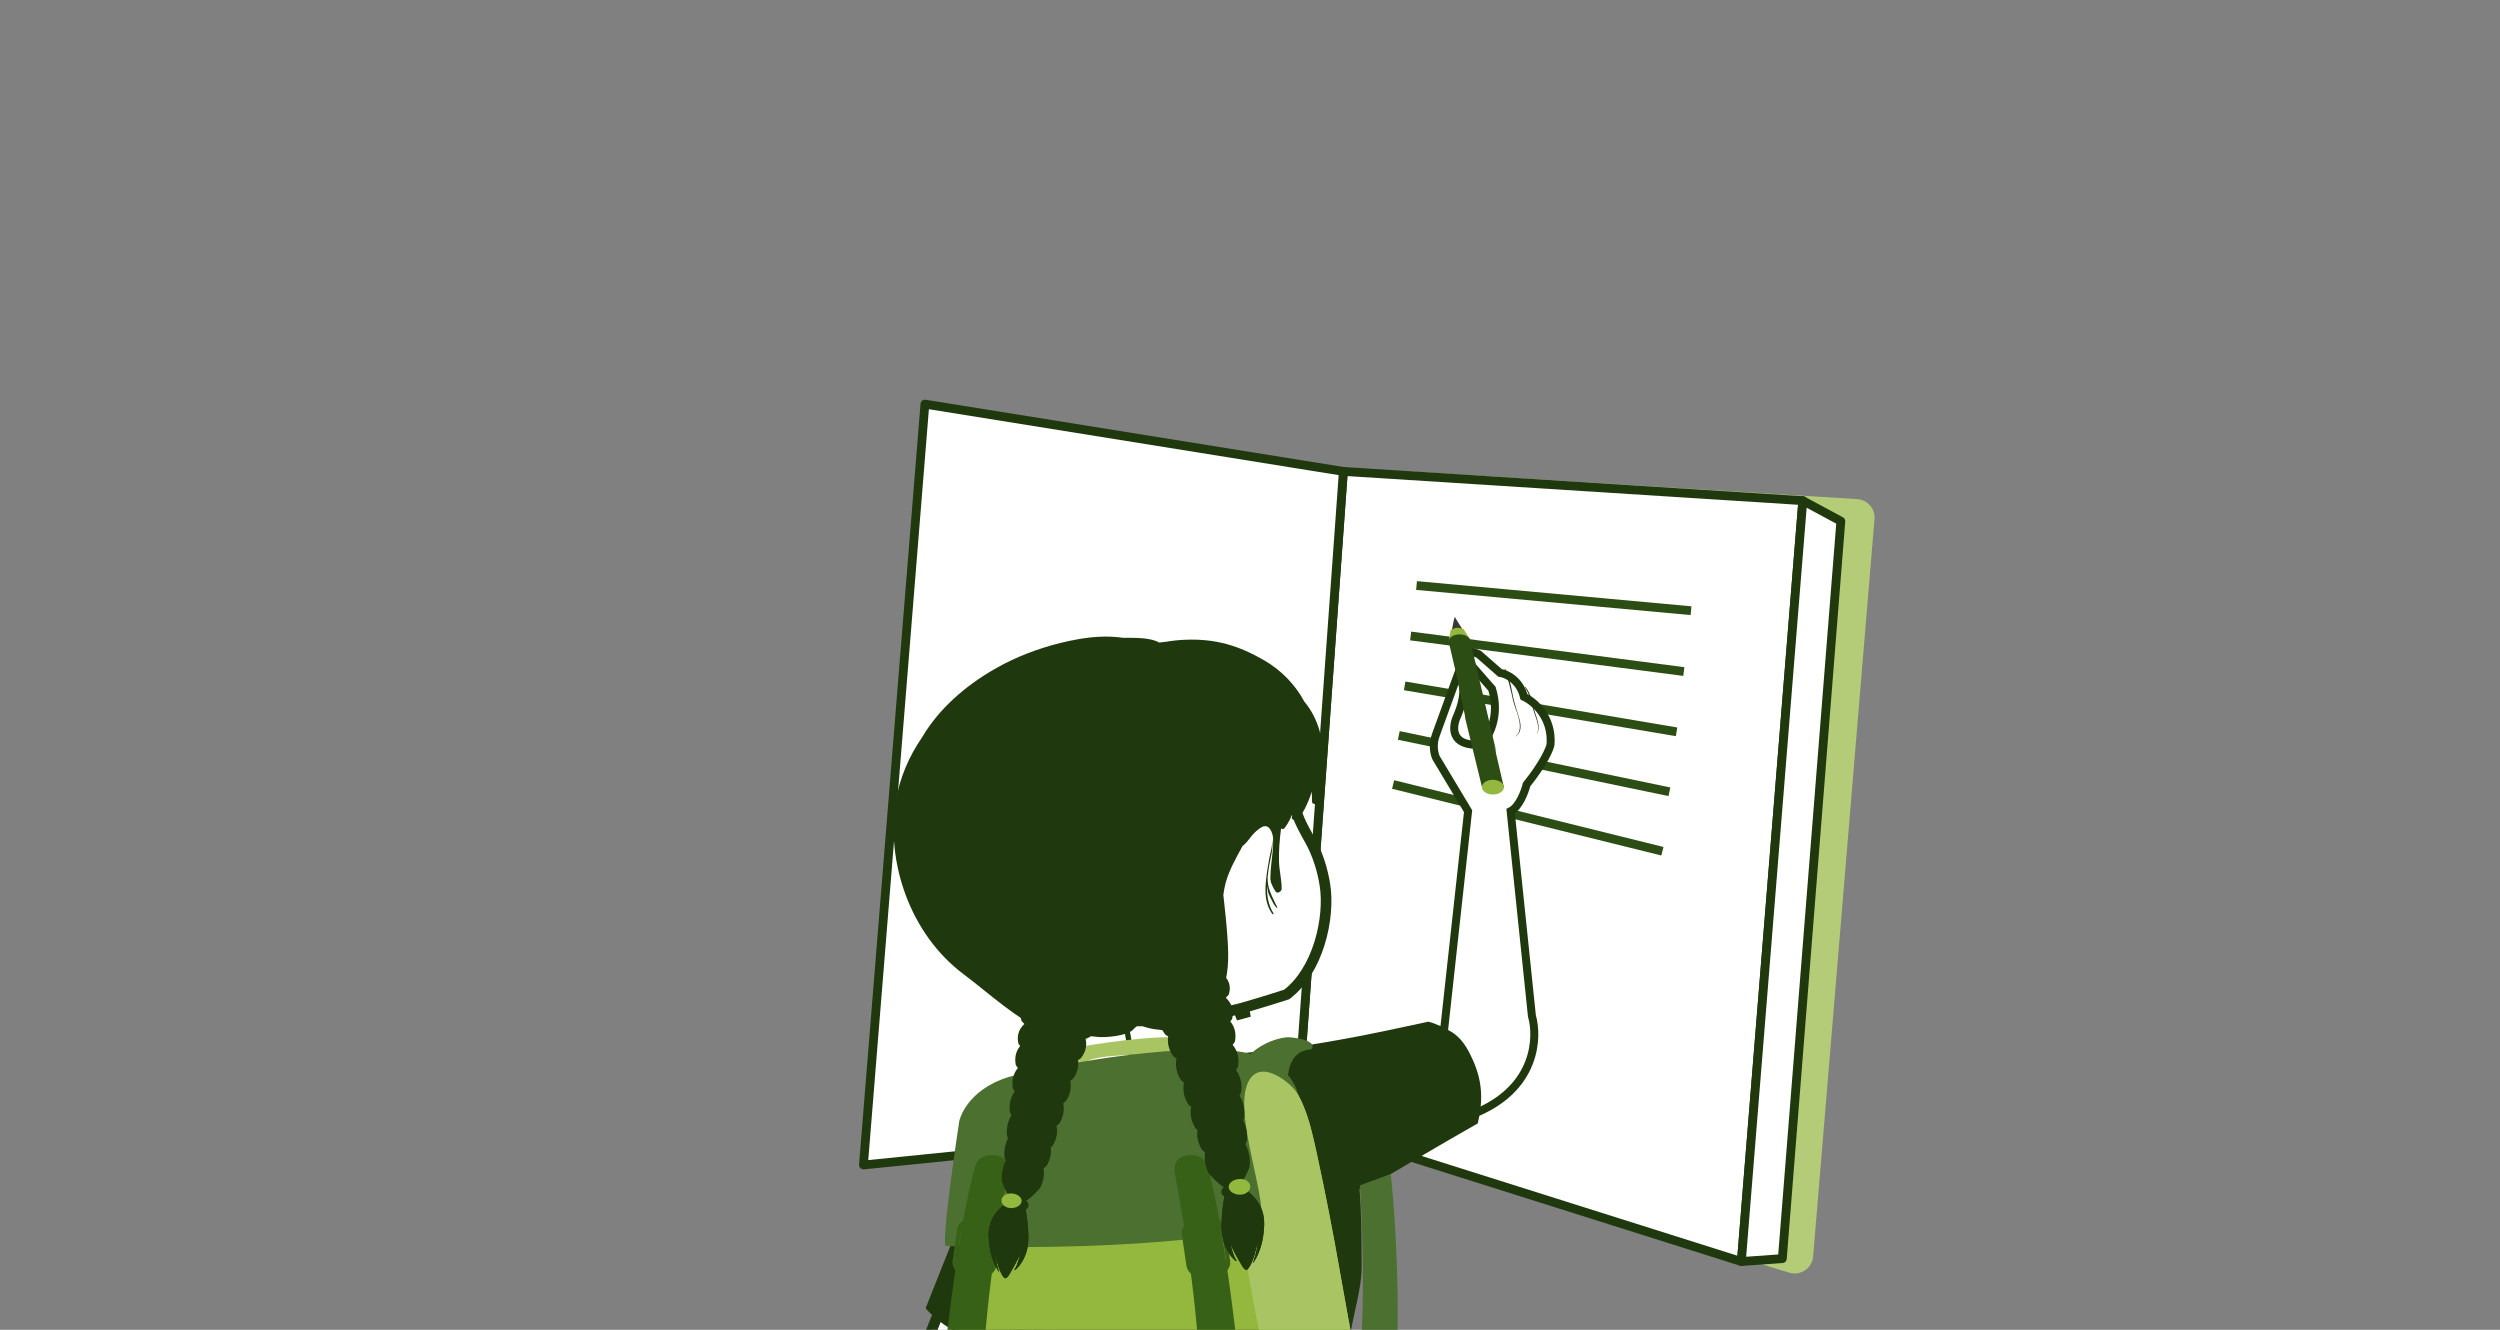 <svg width="470" height="250" viewBox="0 0 470 250" fill="none" xmlns="http://www.w3.org/2000/svg">
<rect x="0" y="0" width="470" height="250" fill="#808080" stroke="none"/>
<g clip-path="url(#clip0_813_2820)">
<path d="M261.297 91.847L252.471 210.716C252.347 212.337 253.365 213.826 254.92 214.298L336.383 239.263C338.501 239.916 340.684 238.436 340.866 236.227L352.406 97.596C352.571 95.652 351.099 93.956 349.155 93.832L264.979 88.629C263.076 88.513 261.438 89.944 261.297 91.847Z" fill="#B4CC77"/>
<path d="M252.554 88.62L243.753 210.757L327.375 237.17L338.931 94.13L252.554 88.62Z" fill="white"/>
<path d="M327.375 237.997C327.292 237.997 327.21 237.981 327.127 237.956L243.505 211.551C243.141 211.436 242.901 211.088 242.926 210.699L251.727 88.562C251.76 88.108 252.157 87.76 252.604 87.793L338.981 93.294C339.204 93.311 339.411 93.41 339.552 93.575C339.7 93.741 339.767 93.964 339.75 94.179L328.194 237.22C328.177 237.468 328.037 237.699 327.83 237.84C327.689 237.931 327.532 237.981 327.367 237.981L327.375 237.997ZM244.621 210.17L326.631 236.07L338.029 94.899L253.315 89.505L244.621 210.17Z" fill="#20380E"/>
<path d="M327.375 237.17L335.076 236.616L346.078 97.976L338.931 94.129L327.375 237.17Z" fill="white"/>
<path d="M327.375 237.997C327.152 237.997 326.945 237.906 326.788 237.749C326.614 237.575 326.531 237.344 326.548 237.104L338.104 94.063C338.129 93.782 338.286 93.534 338.534 93.402C338.782 93.269 339.08 93.269 339.32 93.402L346.475 97.256C346.765 97.414 346.93 97.72 346.905 98.05L335.904 236.69C335.871 237.096 335.548 237.418 335.134 237.451L327.433 237.997C327.433 237.997 327.392 237.997 327.375 237.997ZM339.651 95.453L328.277 236.268L334.307 235.838L345.21 98.448L339.651 95.453Z" fill="#20380E"/>
<path d="M266.385 109.255L266.234 110.902L317.842 115.635L317.993 113.988L266.385 109.255Z" fill="#2C4D13"/>
<path d="M265.309 118.743L265.096 120.384L316.453 127.072L316.667 125.432L265.309 118.743Z" fill="#2C4D13"/>
<path d="M264.214 128.131L263.938 129.762L315.055 138.399L315.331 136.768L264.214 128.131Z" fill="#2C4D13"/>
<path d="M263.144 137.454L262.807 139.073L313.681 149.665L314.018 148.045L263.144 137.454Z" fill="#2C4D13"/>
<path d="M262.105 146.682L261.707 148.288L312.331 160.834L312.729 159.229L262.105 146.682Z" fill="#2C4D13"/>
<path d="M252.554 88.62L243.753 210.757L162.331 219.013L173.879 75.972L252.554 88.62Z" fill="white"/>
<path d="M162.331 219.84C162.116 219.84 161.909 219.757 161.752 219.6C161.578 219.426 161.487 219.187 161.504 218.938L173.06 75.906C173.076 75.675 173.192 75.468 173.374 75.319C173.556 75.178 173.788 75.12 174.019 75.153L252.695 87.81C253.117 87.876 253.423 88.256 253.39 88.687L244.588 210.824C244.564 211.221 244.249 211.543 243.844 211.585L162.422 219.84C162.422 219.84 162.364 219.84 162.339 219.84H162.331ZM174.632 76.932L163.233 218.095L242.975 210.013L251.669 89.323L174.632 76.932Z" fill="#20380E"/>
<g clip-path="url(#clip1_813_2820)">
<path d="M271.5 193.5L239.5 199L252 216.5L278 209C288.8 204.2 289.167 195 288 191L284 152.5C285.6 151.7 286.667 148.833 287 147.5C290.2 143.5 291.333 140.833 291.5 140C291.9 134.8 288.333 131.833 286.5 131C285.7 127.8 283.167 126.667 282 126.5L278 123C274.4 121.4 275.833 124 277 125.5L280.5 129.5C282.1 134.7 279.833 138.667 278.5 140C272.5 140.4 273 136.5 274 134.5C276 129.7 274.833 127.5 274 127L270 138C269.2 140 269.667 141.833 270 142.5L276 152.5L271.5 193.5Z" fill="white" stroke="#20380E" stroke-width="1.5"/>
<path d="M199.006 208.031C198.677 212.283 197.978 218.809 197.297 224.899C197.055 227.069 196.815 229.185 196.595 231.121C196.123 235.275 195.746 238.594 195.647 239.812L188.675 254.58L188.548 254.85L188.589 255.146L188.886 257.254C190.217 272.846 191.658 282.51 192.544 288.457C192.625 288.998 192.701 289.508 192.772 289.989C193.203 292.914 193.426 294.648 193.385 295.695C193.364 296.214 193.28 296.414 193.239 296.479C193.239 296.48 193.238 296.481 193.238 296.482C193.231 296.495 193.212 296.531 193.052 296.567L193.039 296.57L193.025 296.573L189.037 297.579C188.939 297.462 188.824 297.307 188.693 297.109C188.374 296.629 187.997 295.956 187.561 295.089C186.691 293.357 185.632 290.94 184.394 287.943L199.006 208.031ZM199.006 208.031C198.972 208.054 198.937 208.078 198.901 208.102C197.824 208.829 196.363 209.863 194.83 211.096C193.294 212.33 191.7 213.751 190.347 215.248C188.987 216.755 187.915 218.289 187.365 219.746L187.361 219.756L187.357 219.767L173.768 253.516L173.798 253.621L173.75 253.857C173.746 253.875 173.743 253.89 173.74 253.905C173.981 254.799 174.416 256.418 174.917 258.28C175.985 262.253 177.349 267.329 177.754 268.811C179.361 274.667 182.056 282.264 184.394 287.943L199.006 208.031Z" fill="white" stroke="#20380E" stroke-width="2"/>
<path d="M198.84 207.048C198.84 207.048 187.08 212.497 184.96 218.062C180.87 228.835 174.01 245.958 174.01 245.958C174.01 245.958 182.22 256.034 197.69 253.059L198.83 207.048H198.84Z" fill="#20380E"/>
<path d="M228.114 208.108L227.984 208.126L227.876 208.213C227.11 208.831 225.645 209.357 223.825 209.696C222.027 210.032 219.961 210.17 218.06 210.066C216.145 209.962 214.457 209.614 213.375 209.021C212.838 208.727 212.491 208.394 212.315 208.04C212.146 207.702 212.106 207.289 212.292 206.758C212.768 205.397 212.917 203.689 212.889 201.926C212.861 200.155 212.653 198.291 212.39 196.598C212.128 194.903 211.808 193.371 211.555 192.263C211.447 191.79 211.351 191.394 211.276 191.095H228.839C228.838 191.106 228.838 191.116 228.837 191.128C228.823 191.482 228.803 191.991 228.78 192.609C228.735 193.846 228.68 195.521 228.639 197.276C228.598 199.03 228.572 200.867 228.586 202.424C228.599 203.965 228.652 205.28 228.779 205.961C228.994 207.118 228.73 207.628 228.533 207.848C228.427 207.967 228.312 208.034 228.227 208.071C228.184 208.089 228.15 208.099 228.13 208.105C228.125 208.106 228.121 208.107 228.118 208.108C228.116 208.108 228.115 208.108 228.114 208.108Z" fill="white" stroke="#20380E"/>
<path d="M256.89 283.733C256.06 280.348 254.91 277.025 254.08 273.64C253.85 272.97 253.6 272.309 253.38 271.648C250.71 263.716 252.22 256.079 253.82 248.084C254.67 243.796 255.46 239.509 255.28 235.141C255.09 230.308 255.06 225.244 253.23 220.644C251.45 216.168 248.91 211.979 246.18 207.87C244.34 205.994 242.48 204.19 240.69 201.841C240.12 201.09 239.4 200.063 238.55 199.125C233.55 199.081 225.9 200.224 221.42 200.733C204.84 202.636 197.69 207.272 195.27 208.379C190.28 212.98 189.13 218.41 191.28 234.882C192.14 241.429 201.08 261.733 197.88 270.147C193.11 282.688 192.3 296.927 192.3 296.927C195.99 302.554 247.97 303.599 257.97 296.927C257.91 293.193 257.79 287.378 256.9 283.733H256.89Z" fill="#F1D2B3"/>
<path d="M276.14 120.19C276.14 120.19 273.68 116.349 273.53 116.018C273.38 115.688 272.58 120.618 272.58 120.618L276.15 120.19H276.14Z" fill="#373932"/>
<path d="M274.299 118.046C273.669 117.929 273.219 118.206 272.729 118.439C272.529 119.582 272.359 120.618 272.359 120.618L276.339 120.145C276.339 120.145 275.769 119.26 275.139 118.26C274.869 118.188 274.599 118.099 274.299 118.046Z" fill="#94B73D"/>
<path d="M274.44 119.26C273.3 119.243 272.37 119.85 272.35 120.618C272.35 120.752 272.38 120.886 272.44 121.011L277.14 141.145L281.27 141.198L276.48 120.752C276.48 120.752 276.49 120.707 276.49 120.681C276.49 120.493 276.44 120.314 276.34 120.154C276.04 119.644 275.31 119.278 274.45 119.269L274.44 119.26Z" fill="#2C4D13"/>
<path d="M279.23 139.778C280.37 139.796 281.28 140.43 281.27 141.19C281.26 141.958 280.32 142.565 279.18 142.547C278.04 142.529 277.13 141.904 277.14 141.136C277.15 140.368 278.09 139.76 279.23 139.778Z" fill="#A9A79C"/>
<path d="M277.75 129.72C276.93 129.524 274.14 128.237 274.14 128.255C274.09 128.675 275.54 134.66 275.47 135.08L278.61 147.96L282.74 148.014L278.54 130.095C278.3 129.926 278.04 129.783 277.76 129.72H277.75Z" fill="#2C4D13"/>
<path d="M280.69 146.603C281.83 146.62 282.74 147.255 282.73 148.014C282.72 148.782 281.78 149.381 280.64 149.372C279.5 149.354 278.59 148.72 278.6 147.96C278.61 147.201 279.55 146.585 280.69 146.603Z" fill="#94B73D"/>
<path d="M285.36 134.195C284.91 132.802 284.49 131.382 284.25 129.935C284.03 128.639 283.58 126.942 282.99 125.745C282.96 125.683 282.86 125.736 282.88 125.79C283.52 127.684 284.04 129.667 284.44 131.605C284.81 133.427 286.81 136.857 284.96 138.42C284.94 138.438 284.96 138.474 284.98 138.456C286.42 137.34 285.78 135.526 285.35 134.195H285.36Z" fill="#20380E"/>
<path d="M288.499 133.695C288.019 132.078 287.919 130.542 286.769 129.14C286.729 129.095 286.649 129.157 286.679 129.202C287.369 130.346 287.859 131.471 288.089 132.748C288.389 134.419 289.669 136.303 288.959 137.983C288.959 138.001 288.979 138.01 288.989 137.983C289.659 136.571 288.919 135.089 288.499 133.686V133.695Z" fill="#20380E"/>
<path d="M291.21 136.178C290.97 134.892 291.02 134.142 290.58 133.284C290.58 133.275 290.55 133.284 290.56 133.293C290.97 134.16 290.94 135.285 291.09 136.232C291.27 137.34 291.44 138.68 291.95 139.698C291.98 139.751 292.06 139.707 292.04 139.662C291.72 138.519 291.43 137.34 291.22 136.178H291.21Z" fill="#20380E"/>
<path d="M194.72 209.112C197.34 207.915 204.93 201.394 222.91 199.322C228.1 198.723 233.53 197.812 238.88 198.071C245.32 198.375 249.23 205.923 252.88 212.676C255.86 218.187 255.99 226.727 255.98 238.473C255.98 245.851 249.9 257.392 254.54 272.72C259.63 289.522 258.37 282.697 259.54 295.203C260.36 303.956 195.73 303.733 191.26 296.918C191.26 296.918 192.59 281.822 196.17 270.638C200.4 257.436 190.41 243.52 190.2 236.365C189.7 219.429 189.29 214.096 194.71 209.103L194.72 209.112Z" fill="#20380E"/>
<path d="M276.86 199.206C275.93 197.151 274.79 195.034 272.59 193.828C271.74 193.364 270.07 192.453 268.54 192.078C262.75 193.319 256.96 194.597 251.12 195.606C247.71 196.195 245.13 196.74 233.43 198.027C231.63 198.223 234.62 212.265 235.39 213.596C241.1 223.404 244 221.849 255.47 223.502C257.06 223.734 262.47 219.92 277.82 211.202C278.84 206.923 278.72 203.315 276.87 199.215L276.86 199.206Z" fill="#20380E"/>
<path d="M190.321 231.818C192.171 232.104 194.001 232.443 195.851 232.738C198.471 233.167 201.091 233.569 203.711 233.998C203.011 230.728 202.401 227.441 201.891 224.145C201.221 219.768 200.551 215.382 200.561 210.952C200.561 207.826 199.941 202.127 204.811 201.653C204.961 201.635 205.121 201.51 205.171 201.394C205.961 199.768 201.031 199.259 200.321 199.349C197.631 199.679 194.911 201.082 193.161 202.922C189.791 206.45 189.051 212.274 189.131 216.722C189.221 221.733 189.631 226.78 190.321 231.818Z" fill="#20380E"/>
<path d="M255.66 222.85L261.46 220.715C261.46 220.715 267.16 271.103 254.84 293.255L250.48 276.445C250.48 276.445 258.38 268.852 255.66 222.85Z" fill="#4B702F"/>
<path d="M231.821 227.477C233.671 227.763 235.501 228.102 237.351 228.397C239.971 228.826 242.591 229.228 245.211 229.656C244.511 226.387 243.901 223.1 243.391 219.804C242.721 215.436 242.051 211.041 242.061 206.611C242.061 203.484 241.441 197.785 246.311 197.312C246.461 197.294 246.621 197.169 246.671 197.053C247.461 195.427 242.531 194.918 241.821 195.007C239.131 195.338 236.411 196.74 234.661 198.572C231.291 202.1 230.551 207.924 230.631 212.372C230.721 217.383 231.131 222.43 231.821 227.468V227.477Z" fill="#4B702F"/>
<path d="M257.7 271.943C256.04 261.081 253.86 250.273 251.97 239.446C250.64 231.818 249.17 224.217 247.51 216.633C246.31 211.157 244.91 204.583 239.81 200.814C235.1 197.339 228.09 198.214 222.43 198.455C218.15 198.634 213.87 198.973 209.59 199.545C203.16 200.394 195.93 201.216 189.62 203.502C187.87 204.324 186.02 205.164 184.67 206.459C181.77 209.237 181.87 213.319 181.4 216.901C181.38 218.678 181.4 220.438 181.33 222.117C181.25 224.181 181.08 226.244 180.89 228.308C180.98 237.061 179.77 245.815 179.14 254.542C178.63 261.697 178.4 268.852 177.97 276.007C177.6 282.242 177.96 288.896 180.38 294.81C181.02 296.373 181.89 297.713 182.93 298.856C182.93 298.856 182.93 298.874 182.95 298.883C184.8 301.75 187.93 303.814 191.15 305.305C199.42 309.128 208.57 309.798 217.76 309.789C222.17 309.789 226.59 309.45 230.98 309.155C235.21 308.869 239.23 308.074 243.31 307.288C246.25 306.404 249.02 305.225 251.48 303.519C260.69 297.15 259.68 286.297 258.45 277.195C258.21 275.444 257.96 273.693 257.69 271.943H257.7Z" fill="#94B73D"/>
<path d="M258.46 277.195C258.22 275.444 257.97 273.693 257.7 271.943C256.04 261.081 253.86 250.273 251.97 239.446C250.64 231.818 249.17 224.217 247.51 216.633C246.31 211.157 244.91 204.583 239.81 200.814C238.48 199.831 236.96 199.206 235.35 198.813C233.72 200.322 232.38 202.046 231.62 204.083C229.85 208.826 230.85 213.837 231.59 218.661C232.69 225.851 233.55 233.069 234.83 240.232C236.01 246.86 237.36 253.461 238.53 260.089C239.7 266.753 240.8 273.425 241.68 280.125C242.47 286.092 243.94 292.416 243.16 298.427C242.76 301.527 241.04 305.439 238.42 308.199C240.06 307.914 241.69 307.61 243.33 307.288C246.27 306.404 249.04 305.225 251.5 303.519C260.71 297.15 259.7 286.297 258.47 277.195H258.46Z" fill="#A9C563"/>
<path d="M196.54 203.538C196.54 203.538 197.24 198.536 200.38 197.464C203.52 196.383 219.34 194.266 222.44 195.249C225.55 196.222 226.79 200.081 226.79 200.081C226.79 200.081 225.6 201.09 222.37 200.805C219.13 200.519 221.4 197.937 213.91 198.25C206.42 198.563 204.29 198.956 203.24 200.59C202.18 202.225 199.03 204.315 196.55 203.538H196.54Z" fill="#A9C563"/>
<path d="M177.85 234.239C176.77 234.203 180.34 210.782 180.34 210.782C180.34 210.782 181.49 204.967 189.72 202.448C189.72 202.448 211.43 196.892 228.95 197.384C228.95 197.384 241.83 196.955 244.11 205.923C243.77 204.61 237.56 198.786 234.93 202.94C231.18 208.853 239.2 227.03 236.75 231.077C236.75 231.077 217.12 235.445 177.86 234.248L177.85 234.239Z" fill="#4B702F"/>
<path d="M220.89 220.76C220.89 220.76 225.34 243.091 225.65 260.849C225.65 260.849 229.21 261.635 233.46 260.849C233.46 260.849 230.37 230.451 227.12 219.732C227.12 219.732 226.92 217.133 223.92 217.151C220.92 217.169 220.6 219.25 220.89 220.76Z" fill="#386118"/>
<path d="M231.26 237.017L230.39 231.13C230.19 229.817 228.87 228.888 227.43 229.058L224.43 229.415C222.99 229.585 221.99 230.791 222.18 232.104L223.06 237.99C223.25 239.303 224.58 240.232 226.01 240.063L229.01 239.705C230.45 239.536 231.45 238.33 231.26 237.017ZM228.59 238.768L226.15 239.062C224.98 239.196 223.9 238.446 223.74 237.365L223.03 232.568C222.87 231.497 223.69 230.514 224.86 230.371L227.3 230.085C228.47 229.942 229.55 230.702 229.71 231.773L230.42 236.57C230.58 237.642 229.76 238.625 228.59 238.768Z" fill="#386118"/>
<path d="M225.02 220.313C225.02 220.849 224.53 221.287 223.93 221.287C223.33 221.287 222.84 220.849 222.84 220.313C222.84 219.777 223.33 219.339 223.93 219.339C224.53 219.339 225.02 219.777 225.02 220.313Z" fill="#386118"/>
<path d="M189.461 220.76C189.461 220.76 185.011 243.091 184.701 260.849C184.701 260.849 181.141 261.635 176.891 260.849C176.891 260.849 179.981 230.451 183.231 219.732C183.231 219.732 183.431 217.133 186.431 217.151C189.431 217.169 189.751 219.25 189.461 220.76Z" fill="#386118"/>
<path d="M181.341 239.705L184.341 240.063C185.781 240.232 187.101 239.303 187.291 237.99L188.161 232.104C188.361 230.791 187.351 229.585 185.911 229.415L182.911 229.058C181.471 228.888 180.151 229.817 179.951 231.13L179.081 237.017C178.891 238.33 179.891 239.536 181.331 239.705H181.341ZM179.931 236.579L180.641 231.782C180.801 230.71 181.881 229.951 183.051 230.094L185.501 230.38C186.671 230.514 187.491 231.497 187.331 232.577L186.621 237.374C186.461 238.446 185.381 239.205 184.211 239.071L181.761 238.776C180.591 238.634 179.771 237.651 179.931 236.579Z" fill="#386118"/>
<path d="M185.341 220.313C185.341 220.849 185.831 221.287 186.431 221.287C187.031 221.287 187.521 220.849 187.521 220.313C187.521 219.777 187.031 219.339 186.431 219.339C185.831 219.339 185.341 219.777 185.341 220.313Z" fill="#386118"/>
<path d="M232.88 189.696C232.901 189.692 232.946 189.685 232.997 189.682C233.01 189.681 233.121 189.672 233.258 189.7C233.313 189.712 233.515 189.755 233.709 189.923C233.797 190.009 233.949 190.23 234.005 190.366C234.009 190.382 234.013 190.4 234.016 190.419C233.616 190.534 233.321 190.616 233.17 190.655L232.81 189.707C222.13 192.464 210.612 192.71 199.833 190.254C183.17 186.453 170.905 170.51 170.049 155.648C169.85 152.052 170.939 147.543 172.338 144.064L172.338 144.063C174.983 137.482 181.053 131.708 188.509 127.639C195.956 123.576 204.659 121.285 212.414 121.564C217.921 121.765 222.895 122.889 227.769 125.218C228.139 125.395 228.511 125.569 228.883 125.743C231.033 126.749 233.167 127.747 234.65 129.175C234.971 129.494 235.252 129.81 235.503 130.132L235.546 130.186L235.596 130.234C236.206 130.823 236.768 131.402 237.227 132.022L237.227 132.022C238.358 133.545 239.267 135.2 240.175 136.929L240.178 136.935C240.985 138.445 241.64 139.945 242.283 141.537L242.286 141.543C242.371 141.752 242.457 141.956 242.542 142.158C243.1 143.49 243.601 144.685 243.631 145.877L243.631 145.878C243.648 146.55 243.584 147.212 243.515 147.941C243.49 148.199 243.464 148.465 243.441 148.743C243.357 149.76 243.314 150.886 243.588 152.026C244.044 153.933 244.992 155.642 245.871 157.229C246.031 157.518 246.189 157.802 246.341 158.083L246.424 158.237L246.433 158.244C247.775 160.771 248.637 163.545 249.083 166.34L249.083 166.34C249.575 169.419 249.271 173.5 248.055 177.39C246.854 181.229 244.803 184.761 241.892 186.963C240.269 187.497 237.989 188.197 236.111 188.759C235.143 189.049 234.287 189.301 233.686 189.473C233.385 189.559 233.153 189.624 233.006 189.664C232.935 189.683 232.896 189.693 232.88 189.696ZM232.88 189.696C232.865 189.699 232.862 189.7 232.876 189.697C232.877 189.697 232.878 189.697 232.88 189.696Z" fill="white" stroke="#20380E" stroke-width="2"/>
<path d="M248.1 137.456C247.54 135.491 246.59 133.525 245.21 131.891C243.53 128.764 240.92 126.013 237.63 124.12C232.91 121.395 228.59 120.055 222.9 120.27C221.64 120.314 220.4 120.448 219.18 120.654C218.77 120.698 218.35 120.752 217.93 120.797C216.16 119.787 213.25 119.939 211.14 119.903C210.38 119.805 209.62 119.725 208.84 119.698C206.19 119.591 203.46 119.966 200.89 120.52C196.65 121.44 192.54 122.869 188.75 124.816C188.45 124.968 188.15 125.138 187.86 125.299C187.61 125.433 187.35 125.567 187.11 125.71C181.44 128.934 176.46 133.329 173.38 138.572C170.86 142.208 169.12 146.352 168.43 150.515C166.51 162.011 171.05 175.597 181.18 183.172C186.13 186.879 191.08 191.64 196.9 194.052C199.64 195.186 203.27 194.489 206.22 194.927C207.59 195.133 211.94 194.766 213.03 193.569C213.3 193.275 213.98 192.515 214.54 192.783C216.18 193.56 217.83 193.534 219.62 193.802C221.18 194.034 222.84 194.15 224.41 194.007C225.44 193.909 226.3 193.158 226.77 192.39C227.82 190.666 228.73 188.817 229.54 186.986C231.04 183.574 231.02 180.099 230.78 176.535C230.6 173.766 230.3 170.997 229.99 168.237C230.09 167.46 230.23 166.692 230.44 165.923C231.13 163.449 232.38 161.305 233.61 159.036C233.64 159.019 233.66 159.01 233.69 158.992C233.72 158.965 233.74 158.947 233.77 158.92C235.12 157.723 235.26 156.75 237.01 155.642C236.96 156.669 237.68 156.723 237.71 157.759C237.8 160.85 238.01 164.86 239.8 167.594C240.16 168.13 240.95 167.558 240.95 167.111C240.97 165.459 240.52 163.771 240.46 162.091C240.38 159.965 240.58 157.84 240.84 155.731C240.99 155.901 241.3 155.928 241.49 155.687C242.26 154.722 242.81 153.534 243.21 152.284C243.1 152.739 242.99 153.186 242.87 153.641C242.79 153.972 243.12 154.222 243.47 154.07C244.81 153.489 245.49 151.676 246 150.533C246.25 149.979 246.43 149.407 246.58 148.827C246.64 149.434 246.67 150.05 246.66 150.658C246.66 151.453 247.86 151.185 248.01 150.577C249.08 146.165 249.35 141.904 248.09 137.465L248.1 137.456Z" fill="#20380E"/>
<path d="M235.41 157.956C235.03 158.474 234.53 158.938 234.14 159.421C233.64 160.046 233.25 160.734 232.8 161.386C231.65 163.056 231.22 165.093 230.79 166.986C230.06 170.202 231.77 172.855 235.01 173.882C231.65 164.342 235.42 157.947 235.42 157.947L235.41 157.956Z" fill="white"/>
<path d="M239.05 167.236C238.39 164.039 239.49 160.832 239.34 157.625C239.3 156.598 238.57 154.543 237.02 155.624C236.27 156.151 235.77 157 235.41 157.956C235.41 157.956 231.65 164.351 235 173.891C235.43 174.838 236.06 175.66 237.04 176.062C238.77 176.776 240.1 176.08 240.61 174.49C241.41 172.015 239.54 169.621 239.04 167.236H239.05Z" fill="white"/>
<path d="M240.12 170.524C240.05 170.354 239.96 170.193 239.86 170.032C239.07 168.38 238.21 166.781 238.32 164.914C238.37 164.423 238.44 163.922 238.5 163.422C238.73 161.707 239.52 159.331 239.13 157.625C239.33 158.804 238.81 160.287 238.61 161.448C238.39 162.726 238.16 164.012 238.03 165.289C237.78 167.629 237.78 169.898 239.22 171.855C239.3 171.962 239.47 171.819 239.41 171.703C238.41 170.077 238.16 168.335 238.21 166.549C238.23 166.772 238.27 167.004 238.32 167.219C238.36 167.799 238.6 168.29 238.86 168.809C238.86 168.826 238.87 168.835 238.88 168.844C238.91 168.889 238.93 168.943 238.95 168.987C239.24 169.586 239.51 170.157 239.99 170.649C240.06 170.729 240.16 170.586 240.13 170.515L240.12 170.524Z" fill="#20380E"/>
<path d="M233.22 223.118C233.22 223.118 237.79 225.163 237.67 230.157C237.55 235.15 235.55 237.472 235.51 237.526C235.47 237.588 236.45 234.891 236.38 233.792C236.38 233.792 235.68 237.428 234.58 238.589C234.58 238.589 234.22 239.161 233.52 237.99C232.82 236.829 231.54 234.596 231.32 233.783C231.32 233.783 231.76 235.963 232.37 236.847C232.98 237.731 230.64 236.15 229.89 232.872C229.14 229.594 230.39 223.886 230.39 223.886C231.38 223.52 232.1 223.422 233.21 223.118H233.22Z" fill="#20380E"/>
<path d="M233.22 223.118C233.22 223.118 237.79 225.163 237.67 230.157C237.55 235.15 235.55 237.472 235.51 237.526C235.47 237.588 236.45 234.891 236.38 233.792C236.38 233.792 235.68 237.428 234.58 238.589C234.58 238.589 234.22 239.161 233.52 237.99C232.82 236.829 231.54 234.596 231.32 233.783C231.32 233.783 231.76 235.963 232.37 236.847C232.98 237.731 230.64 236.15 229.89 232.872C229.14 229.594 230.39 223.886 230.39 223.886C231.38 223.52 232.1 223.422 233.21 223.118H233.22Z" fill="#20380E"/>
<path d="M234.15 215.061C234.23 214.864 234.33 214.677 234.41 214.48C234.55 213.158 234.32 211.783 233.71 210.577C233.78 210.434 233.85 210.282 233.91 210.13C234.08 208.701 233.82 207.218 233.03 205.968C233.14 205.762 233.24 205.557 233.34 205.342C233.55 203.895 233.28 202.413 232.38 201.18C232.51 200.965 232.64 200.751 232.75 200.537C232.99 199.09 232.74 197.643 231.74 196.428C231.89 196.231 232.04 196.035 232.16 195.829C232.43 194.489 232.23 193.167 231.29 192.015C231.4 191.881 231.53 191.738 231.63 191.595C231.98 190.175 231.74 188.782 230.45 187.576C230.65 187.379 230.85 187.183 231.01 186.977C231.45 185.566 231.21 184.19 229.64 182.958C228.68 182.484 227.98 182.109 227.41 181.805C227.28 181.734 227.15 181.68 227.02 181.627C226.94 181.743 226.84 181.904 226.75 182.082C226.66 182.315 226.59 182.511 226.53 182.672C225.97 184.119 225.6 185.494 225.2 186.852C225.03 187.433 224.9 188.022 224.82 188.594C224.43 188.147 223.94 187.719 223.33 187.299C222.17 186.486 221.06 185.682 219.84 184.941C219.11 184.557 218.36 184.208 217.42 183.967C217.29 184.083 217.15 184.208 217.04 184.333C216.97 184.467 216.91 184.61 216.83 184.744C215.36 186.682 215.62 188.719 217.26 190.193C217.55 190.327 217.82 190.452 218.1 190.586C217.76 191.979 218.15 193.391 219.13 194.552C219.29 194.659 219.46 194.757 219.62 194.865C219.42 196.151 219.78 197.464 220.58 198.58C220.78 198.732 220.98 198.884 221.18 199.027C220.89 200.412 221.22 201.85 222.02 203.074C222.2 203.234 222.4 203.386 222.59 203.538C222.28 204.931 222.62 206.387 223.4 207.629C223.56 207.781 223.75 207.915 223.94 208.058C223.64 209.451 223.98 210.889 224.75 212.122C224.87 212.229 224.99 212.328 225.12 212.426C224.93 213.721 225.27 215.043 225.99 216.177C226.18 216.347 226.36 216.499 226.54 216.66C226.36 218.035 226.64 219.429 227.27 220.644C227.95 221.394 228.59 222.055 229.26 222.6C229.93 223.145 230.65 223.6 231.49 224.083V224.1C231.53 224.145 231.58 224.19 231.63 224.226L231.67 224.19C231.67 224.19 231.71 224.217 231.74 224.226C231.77 224.181 231.8 224.136 231.83 224.083C231.83 224.065 231.83 224.047 231.83 224.038C232.48 223.404 233.13 222.743 233.64 221.966C234.16 221.18 234.59 220.277 234.93 219.322C235.07 217.901 234.82 216.392 234.14 215.097L234.15 215.061Z" fill="#20380E"/>
<path d="M229.62 224.226C229.72 224.797 230.35 225.137 231.12 225.029C231.89 224.922 232.55 224.404 232.44 223.815C232.33 223.225 231.47 222.787 230.72 222.912C229.96 223.037 229.52 223.645 229.63 224.217L229.62 224.226Z" fill="#20380E"/>
<path d="M231.01 223.332C231.17 224.127 232.28 224.708 233.36 224.592C234.45 224.476 235.16 223.725 235.04 222.904C234.92 222.091 234 221.546 232.85 221.662C231.7 221.778 230.85 222.528 231.01 223.332Z" fill="#94B73D"/>
<path d="M190 225.726C190 225.726 185.73 227.638 185.85 232.3C185.96 236.963 187.83 239.134 187.87 239.187C187.91 239.241 186.99 236.722 187.06 235.695C187.06 235.695 187.72 239.089 188.74 240.179C188.74 240.179 189.08 240.706 189.73 239.625C190.38 238.535 191.58 236.454 191.78 235.686C191.78 235.686 191.37 237.722 190.8 238.544C190.23 239.375 192.42 237.892 193.11 234.828C193.81 231.765 192.64 226.432 192.64 226.432C191.72 226.092 191.04 225.994 190 225.717V225.726Z" fill="#20380E"/>
<path d="M190 225.726C190 225.726 185.73 227.638 185.85 232.3C185.96 236.963 187.83 239.134 187.87 239.187C187.91 239.241 186.99 236.722 187.06 235.695C187.06 235.695 187.72 239.089 188.74 240.179C188.74 240.179 189.08 240.706 189.73 239.625C190.38 238.535 191.58 236.454 191.78 235.686C191.78 235.686 191.37 237.722 190.8 238.544C190.23 239.375 192.42 237.892 193.11 234.828C193.81 231.765 192.64 226.432 192.64 226.432C191.72 226.092 191.04 225.994 190 225.717V225.726Z" fill="#20380E"/>
<path d="M205.32 189.845C205.25 189.72 205.19 189.586 205.12 189.46C205.01 189.353 204.88 189.237 204.76 189.121C203.88 189.344 203.18 189.675 202.5 190.032C201.36 190.729 200.32 191.479 199.23 192.238C198.66 192.631 198.21 193.033 197.84 193.453C197.77 192.917 197.64 192.372 197.48 191.828C197.1 190.568 196.76 189.273 196.24 187.924C196.19 187.781 196.12 187.585 196.03 187.37C195.94 187.201 195.85 187.049 195.77 186.942C195.65 186.995 195.53 187.049 195.41 187.111C194.88 187.397 194.22 187.745 193.33 188.183C191.86 189.335 191.64 190.622 192.05 191.944C192.21 192.14 192.39 192.319 192.58 192.506C191.38 193.632 191.15 194.936 191.48 196.258C191.57 196.392 191.69 196.517 191.79 196.651C190.91 197.723 190.72 198.965 190.97 200.215C191.08 200.412 191.22 200.59 191.36 200.778C190.43 201.912 190.19 203.27 190.42 204.619C190.52 204.824 190.64 205.021 190.76 205.217C189.92 206.37 189.67 207.763 189.87 209.112C189.96 209.308 190.06 209.505 190.15 209.692C189.41 210.863 189.17 212.238 189.33 213.578C189.39 213.721 189.45 213.855 189.51 213.989C188.93 215.114 188.72 216.401 188.85 217.642C188.92 217.83 189.01 218 189.09 218.187C188.46 219.393 188.23 220.813 188.36 222.135C188.68 223.029 189.08 223.877 189.56 224.61C190.04 225.342 190.65 225.95 191.26 226.548C191.26 226.566 191.26 226.575 191.26 226.593C191.28 226.646 191.31 226.691 191.34 226.727C191.36 226.718 191.38 226.7 191.4 226.691C191.41 226.7 191.42 226.718 191.44 226.727C191.48 226.7 191.53 226.655 191.57 226.611C191.57 226.611 191.57 226.602 191.57 226.593C192.36 226.137 193.03 225.717 193.66 225.199C194.28 224.69 194.89 224.074 195.52 223.377C196.12 222.243 196.38 220.938 196.2 219.652C196.37 219.5 196.54 219.366 196.72 219.214C197.39 218.152 197.71 216.928 197.53 215.713C197.64 215.624 197.76 215.525 197.87 215.436C198.6 214.284 198.91 212.944 198.63 211.64C198.8 211.506 198.98 211.381 199.13 211.238C199.86 210.077 200.17 208.719 199.88 207.415C200.06 207.272 200.24 207.129 200.42 206.977C201.17 205.834 201.48 204.494 201.21 203.199C201.4 203.065 201.59 202.922 201.77 202.779C202.52 201.734 202.85 200.51 202.67 199.304C202.82 199.206 202.98 199.108 203.13 199.018C204.05 197.937 204.41 196.624 204.1 195.32C204.36 195.195 204.61 195.07 204.89 194.954C206.43 193.578 206.67 191.676 205.29 189.862L205.32 189.845Z" fill="#20380E"/>
<path d="M193.361 226.753C193.261 227.289 192.681 227.611 191.961 227.513C191.241 227.414 190.631 226.932 190.731 226.378C190.831 225.824 191.631 225.423 192.341 225.53C193.051 225.646 193.461 226.217 193.361 226.753Z" fill="#20380E"/>
<path d="M192.06 225.932C191.91 226.682 190.88 227.218 189.86 227.111C188.84 227.004 188.18 226.298 188.29 225.539C188.4 224.779 189.26 224.27 190.33 224.377C191.4 224.485 192.2 225.19 192.05 225.941L192.06 225.932Z" fill="#94B73D"/>
</g>
</g>
<defs>
<clipPath id="clip0_813_2820">
<rect width="235.423" height="180" fill="white" transform="translate(117 70)"/>
</clipPath>
<clipPath id="clip1_813_2820">
<rect width="124.41" height="359.79" fill="white" transform="translate(168 116)"/>
</clipPath>
</defs>
</svg>
